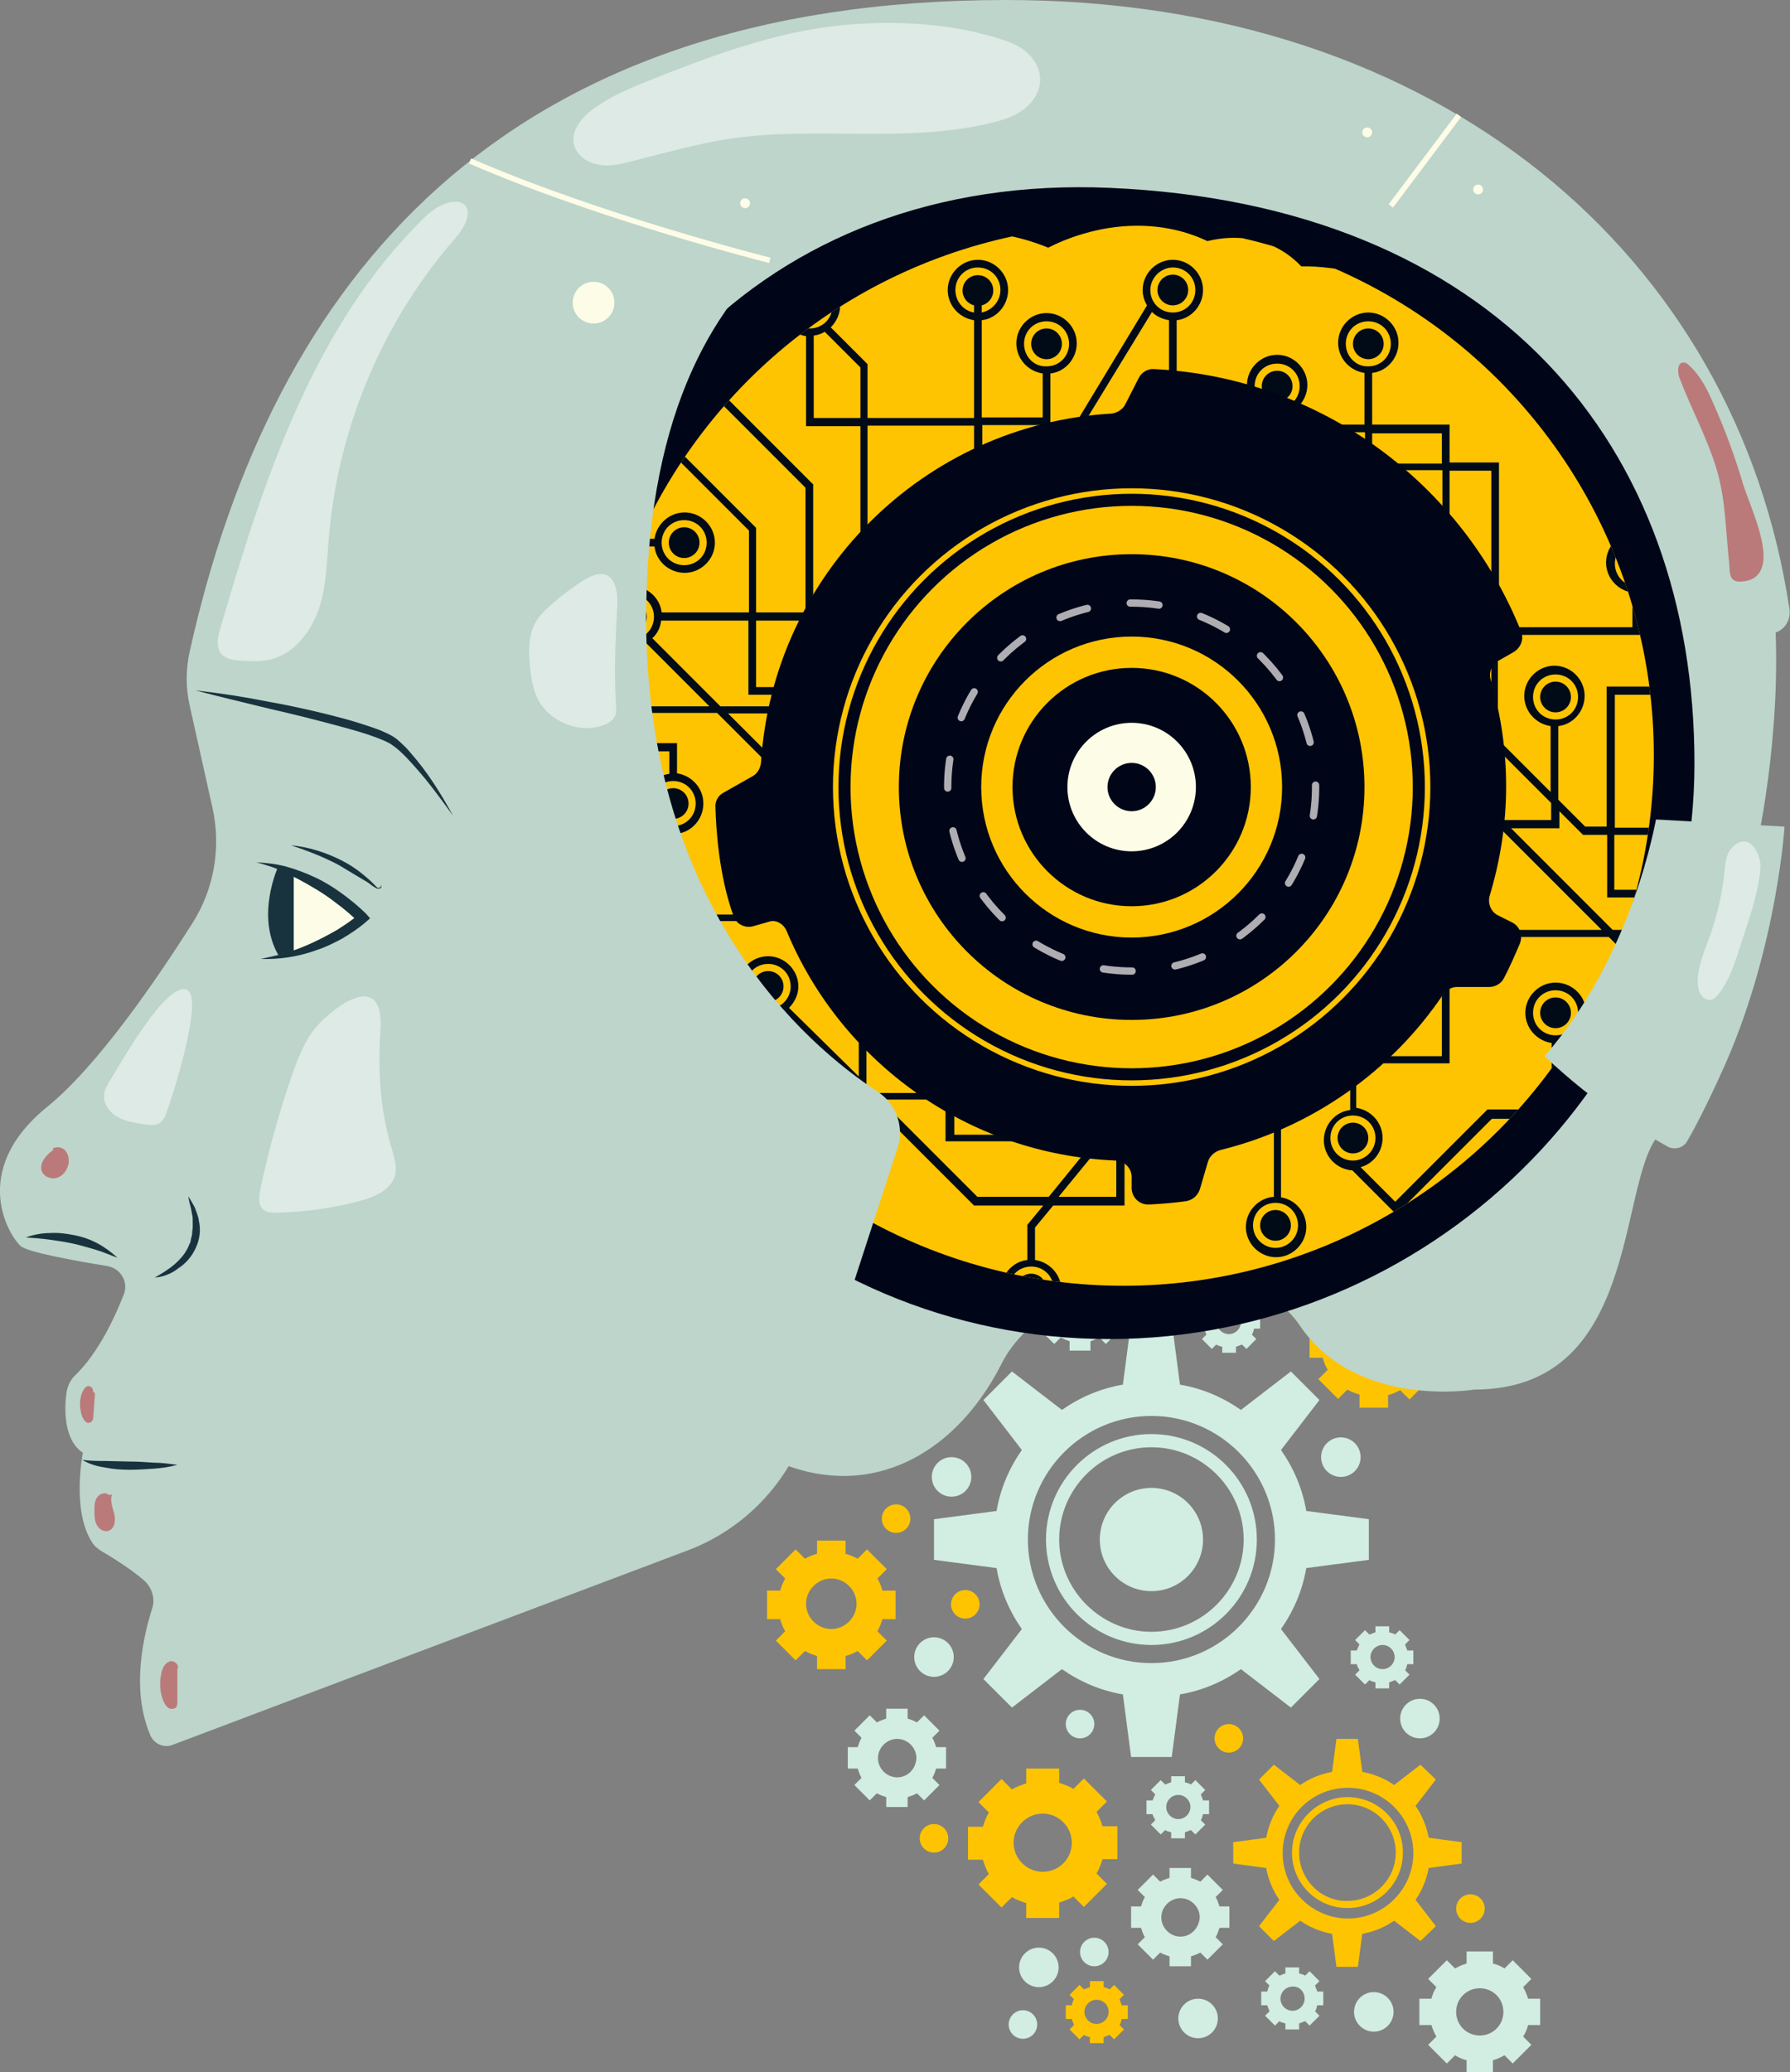 <?xml version="1.0" encoding="utf-8"?>
<?xml-stylesheet type="text/css" href="../../css/animate.css"?>
<?xml-stylesheet type="text/css" href="../../css/ani.html"?>
<!-- Generator: Adobe Illustrator 21.0.0, SVG Export Plug-In . SVG Version: 6.00 Build 0)  -->
<svg version="1.1" id="Layer_1" xmlns="http://www.w3.org/2000/svg" xmlns:xlink="http://www.w3.org/1999/xlink" x="0px" y="0px"
	 viewBox="0 0 326 377.3" style="enable-background:new 0 0 326 377.3;" xml:space="preserve">
<rect x="0" y="0" width="326" height="377.3" fill="#808080" stroke="none"/>
<style type="text/css">
	.st0{fill:#D2EDE1;}
	.st1{fill:#FEC401;}
	.st2{fill:#00C196;}
	.st3{fill:#BDD5CB;}
	.st4{fill:#000618;}
	.st5{clip-path:url(#SVGID_2_);}
	.st6{fill:#000B17;}
	.st7{fill:none;stroke:#FDFCE6;stroke-width:0.999;stroke-miterlimit:10;}
	.st8{fill:#FDFCE6;}
	.st9{fill:#18333E;}
	.st10{opacity:0.5;fill:#FFFFFF;}
	.st11{opacity:0.5;fill:#B8212A;}
	.st12{fill:none;stroke:#FEC401;stroke-miterlimit:10;}
	.st13{fill:none;stroke:#AEADB2;stroke-width:1.332;stroke-linecap:round;stroke-linejoin:round;stroke-dasharray:5.254,7.881;}
</style>
<g id="Head_1_">
	<g id="Dots">
		<circle class="st0" cx="244.2" cy="265.3" r="3.6"/>
		<circle class="st0" cx="173.3" cy="268.9" r="3.6"/>
		<circle class="st0" cx="209.7" cy="280.3" r="9.4"/>
		<circle class="st0" cx="170.1" cy="301.7" r="3.6"/>
		<circle class="st0" cx="258.6" cy="312.9" r="3.6"/>
		<circle class="st0" cx="250.2" cy="366.3" r="3.6"/>
		<circle class="st0" cx="218.2" cy="367.5" r="3.6"/>
		<circle class="st0" cx="189.2" cy="358.2" r="3.6"/>
		<circle class="st0" cx="199.3" cy="355.4" r="2.6"/>
		<circle class="st1" cx="223.8" cy="316.5" r="2.6"/>
		<circle class="st0" cx="196.7" cy="313.9" r="2.6"/>
		<circle class="st1" cx="170.1" cy="334.7" r="2.6"/>
		<circle class="st0" cx="186.3" cy="368.6" r="2.6"/>
		<circle class="st1" cx="175.8" cy="292.1" r="2.6"/>
		<circle class="st1" cx="163.2" cy="276.5" r="2.6"/>
		<circle class="st1" cx="267.8" cy="347.5" r="2.6"/>
		<circle class="st0" cx="207.2" cy="225.2" r="2.6"/>
		<circle class="st0" cx="229.5" cy="207.6" r="2.5"/>
		<circle class="st2" cx="219.1" cy="228.6" r="2.5"/>
		<circle class="st0" cx="212.8" cy="234.5" r="3.9"/>
		<circle class="st2" cx="293.4" cy="202.1" r="2.5"/>
		<circle class="st2" cx="273.8" cy="234.3" r="1.5"/>
		<circle class="st2" cx="239.1" cy="209" r="1.5"/>
		<circle class="st2" cx="223.4" cy="202.1" r="1.5"/>
		<circle class="st0" cx="267.8" cy="240.7" r="1.5"/>
		<circle class="st0" cx="280" cy="166.3" r="2.5"/>
	</g>
	<g id="Gears">
		<g id="gear_14">
			<path class="st0" d="M237.6,232.7c0.6-0.2,1.1-0.4,1.6-0.7l1.2,1.2l2.7-2.7l-1.2-1.2c0.3-0.5,0.5-1.1,0.7-1.6h1.7v-3.8h-1.7
				c-0.2-0.6-0.4-1.1-0.7-1.6l1.2-1.2l-2.7-2.7l-1.2,1.2c-0.5-0.3-1.1-0.5-1.6-0.7v-1.7h-3.8v1.7c-0.6,0.2-1.1,0.4-1.7,0.7l-1.2-1.2
				l-2.7,2.7l1.2,1.2c-0.3,0.5-0.5,1.1-0.7,1.6H227v3.8h1.7c0.2,0.6,0.4,1.1,0.7,1.6l-1.2,1.2l2.7,2.7l1.2-1.2
				c0.5,0.3,1.1,0.5,1.6,0.7v1.7h3.8V232.7z M235.7,229.2c-1.9,0-3.4-1.5-3.4-3.4c0-1.9,1.5-3.4,3.4-3.4c1.9,0,3.4,1.5,3.4,3.4
				C239.1,227.7,237.6,229.2,235.7,229.2z"/>
		</g>
		<g id="gear_13">
			<path class="st0" d="M198.6,244.2c0.6-0.2,1.1-0.4,1.6-0.7l1.2,1.2l2.7-2.7l-1.2-1.2c0.3-0.5,0.5-1.1,0.7-1.6h1.7v-3.8h-1.7
				c-0.2-0.6-0.4-1.1-0.7-1.6l1.2-1.2l-2.7-2.7l-1.2,1.2c-0.5-0.3-1.1-0.5-1.6-0.7v-1.7h-3.8v1.7c-0.6,0.2-1.1,0.4-1.6,0.7l-1.2-1.2
				l-2.7,2.7l1.2,1.2c-0.3,0.5-0.5,1.1-0.7,1.6h-1.7v3.8h1.7c0.2,0.6,0.4,1.1,0.7,1.6l-1.2,1.2l2.7,2.7l1.2-1.2
				c0.5,0.3,1.1,0.5,1.6,0.7v1.7h3.8V244.2z M196.7,240.6c-1.9,0-3.4-1.5-3.4-3.4c0-1.9,1.5-3.4,3.4-3.4s3.4,1.5,3.4,3.4
				C200.1,239.1,198.6,240.6,196.7,240.6z"/>
		</g>
		<g id="gear_6">
			<path class="st1" d="M252.8,254c0.8-0.2,1.5-0.5,2.2-0.9l1.7,1.7l3.6-3.6l-1.7-1.7c0.4-0.7,0.7-1.5,0.9-2.2h2.4V242h-2.4
				c-0.2-0.8-0.5-1.5-0.9-2.2l1.7-1.7l-3.6-3.6l-1.7,1.7c-0.7-0.4-1.5-0.7-2.2-0.9v-2.4h-5.2v2.4c-0.8,0.2-1.5,0.5-2.2,0.9l-1.7-1.7
				l-3.6,3.6l1.7,1.7c-0.4,0.7-0.7,1.4-0.9,2.2h-2.4v5.2h2.4c0.2,0.8,0.5,1.5,0.9,2.2l-1.7,1.7l3.6,3.6l1.7-1.7
				c0.7,0.4,1.4,0.7,2.2,0.9v2.4h5.2V254z M250.2,249.1c-2.5,0-4.6-2.1-4.6-4.6c0-2.5,2.1-4.6,4.6-4.6c2.5,0,4.6,2.1,4.6,4.6
				C254.8,247.1,252.7,249.1,250.2,249.1z"/>
		</g>
		<g id="gear_7">
			<path class="st2" d="M228,215.4h-1.1c-0.1-0.4-0.3-0.7-0.4-1.1l0.8-0.8l-1.8-1.8l-0.8,0.8c-0.3-0.2-0.7-0.3-1.1-0.4V211h-2.5v1.1
				c-0.4,0.1-0.7,0.3-1.1,0.4l-0.8-0.8l-1.8,1.8l0.8,0.8c-0.2,0.3-0.3,0.7-0.5,1.1h-1.1v2.5h1.1c0.1,0.4,0.3,0.7,0.5,1.1l-0.8,0.8
				l1.8,1.8l0.8-0.8c0.3,0.2,0.7,0.3,1.1,0.4v1.1h2.5v-1.1c0.4-0.1,0.7-0.3,1.1-0.4l0.8,0.8l1.8-1.8l-0.8-0.8
				c0.2-0.3,0.3-0.7,0.4-1.1h1.1V215.4z M224.6,216.7c0,1.2-1,2.2-2.2,2.2c-1.2,0-2.2-1-2.2-2.2c0-1.2,1-2.2,2.2-2.2
				C223.6,214.5,224.6,215.5,224.6,216.7z"/>
		</g>
		<g id="gear_8">
			<path class="st0" d="M229.5,239.5h-1.1c-0.1-0.4-0.3-0.7-0.4-1.1l0.8-0.8l-1.8-1.8l-0.8,0.8c-0.3-0.2-0.7-0.3-1.1-0.4V235h-2.5
				v1.1c-0.4,0.1-0.7,0.3-1.1,0.4l-0.8-0.8l-1.8,1.8l0.8,0.8c-0.2,0.3-0.3,0.7-0.4,1.1h-1.1v2.5h1.1c0.1,0.4,0.3,0.7,0.4,1.1
				l-0.8,0.8l1.8,1.8l0.8-0.8c0.3,0.2,0.7,0.3,1.1,0.4v1.1h2.5v-1.1c0.4-0.1,0.7-0.3,1.1-0.4l0.8,0.8l1.8-1.8l-0.8-0.8
				c0.2-0.3,0.3-0.7,0.4-1.1h1.1V239.5z M226,240.7c0,1.2-1,2.2-2.2,2.2c-1.2,0-2.2-1-2.2-2.2c0-1.2,1-2.2,2.2-2.2
				C225.1,238.5,226,239.5,226,240.7z"/>
		</g>
		<g id="gear_9">
			<path class="st0" d="M257.4,300.5h-1.1c-0.1-0.4-0.3-0.7-0.4-1.1l0.8-0.8l-1.8-1.8l-0.8,0.8c-0.3-0.2-0.7-0.3-1.1-0.4v-1.1h-2.5
				v1.1c-0.4,0.1-0.7,0.3-1.1,0.4l-0.8-0.8l-1.8,1.8l0.8,0.8c-0.2,0.3-0.3,0.7-0.5,1.1h-1.1v2.5h1.1c0.1,0.4,0.3,0.7,0.5,1.1
				l-0.8,0.8l1.8,1.8l0.8-0.8c0.3,0.2,0.7,0.3,1.1,0.4v1.1h2.5v-1.1c0.4-0.1,0.7-0.3,1.1-0.4l0.8,0.8l1.8-1.8l-0.8-0.8
				c0.2-0.3,0.3-0.7,0.4-1.1h1.1V300.5z M254,301.7c0,1.2-1,2.2-2.2,2.2c-1.2,0-2.2-1-2.2-2.2c0-1.2,1-2.2,2.2-2.2
				C253,299.5,254,300.5,254,301.7z"/>
		</g>
		<g id="gear_10">
			<path class="st0" d="M220.2,327.8h-1.1c-0.1-0.4-0.3-0.7-0.4-1.1l0.8-0.8l-1.8-1.8l-0.8,0.8c-0.3-0.2-0.7-0.3-1.1-0.4v-1.1h-2.5
				v1.1c-0.4,0.1-0.7,0.3-1.1,0.4l-0.8-0.8l-1.8,1.8l0.8,0.8c-0.2,0.3-0.3,0.7-0.5,1.1h-1.1v2.5h1.1c0.1,0.4,0.3,0.7,0.5,1.1
				l-0.8,0.8l1.8,1.8l0.8-0.8c0.3,0.2,0.7,0.3,1.1,0.4v1.1h2.5v-1.1c0.4-0.1,0.7-0.3,1.1-0.4l0.8,0.8l1.8-1.8l-0.8-0.8
				c0.2-0.3,0.3-0.7,0.4-1.1h1.1V327.8z M216.8,329c0,1.2-1,2.2-2.2,2.2c-1.2,0-2.2-1-2.2-2.2c0-1.2,1-2.2,2.2-2.2
				C215.8,326.8,216.8,327.8,216.8,329z"/>
		</g>
		<g id="gear_11">
			<path class="st0" d="M241,362.6h-1.1c-0.1-0.4-0.3-0.7-0.4-1.1l0.8-0.8l-1.8-1.8l-0.8,0.8c-0.3-0.2-0.7-0.3-1.1-0.4v-1.1h-2.5
				v1.1c-0.4,0.1-0.7,0.3-1.1,0.4l-0.8-0.8l-1.8,1.8l0.8,0.8c-0.2,0.3-0.3,0.7-0.4,1.1h-1.1v2.5h1.1c0.1,0.4,0.3,0.7,0.4,1.1
				l-0.8,0.8l1.8,1.8l0.8-0.8c0.3,0.2,0.7,0.3,1.1,0.4v1.1h2.5v-1.1c0.4-0.1,0.7-0.3,1.1-0.4l0.8,0.8l1.8-1.8l-0.8-0.8
				c0.2-0.3,0.3-0.7,0.4-1.1h1.1V362.6z M237.6,363.9c0,1.2-1,2.2-2.2,2.2c-1.2,0-2.2-1-2.2-2.2c0-1.2,1-2.2,2.2-2.2
				C236.6,361.6,237.6,362.6,237.6,363.9z"/>
		</g>
		<g id="gear_12">
			<path class="st1" d="M205.4,365.1h-1.1c-0.1-0.4-0.3-0.7-0.4-1.1l0.8-0.8l-1.8-1.8l-0.8,0.8c-0.3-0.2-0.7-0.3-1.1-0.4v-1.1h-2.5
				v1.1c-0.4,0.1-0.7,0.3-1.1,0.4l-0.8-0.8l-1.8,1.8l0.8,0.8c-0.2,0.3-0.3,0.7-0.4,1.1h-1.1v2.5h1.1c0.1,0.4,0.3,0.7,0.4,1.1
				l-0.8,0.8l1.8,1.8l0.8-0.8c0.3,0.2,0.7,0.3,1.1,0.4v1.1h2.5v-1.1c0.4-0.1,0.7-0.3,1.1-0.4l0.8,0.8l1.8-1.8l-0.8-0.8
				c0.2-0.3,0.3-0.7,0.4-1.1h1.1V365.1z M201.9,366.3c0,1.2-1,2.2-2.2,2.2c-1.2,0-2.2-1-2.2-2.2c0-1.2,1-2.2,2.2-2.2
				C201,364.1,201.9,365.1,201.9,366.3z"/>
		</g>
		<g id="gear_16">
			<path class="st0" d="M181.5,285.5c0.7,4.1,2.3,7.8,4.6,11.1l-7,9.1l5.2,5.2l9.1-7c3.3,2.3,7,3.9,11.1,4.6l1.5,11.4h7.4l1.5-11.4
				c4.1-0.7,7.8-2.3,11.1-4.6l9.1,7l5.2-5.2l-7-9.1c2.3-3.3,3.9-7,4.6-11.1l11.4-1.5v-7.4l-11.4-1.5c-0.7-4.1-2.3-7.8-4.6-11.1
				l7-9.1l-5.2-5.2l-9.1,7c-3.3-2.3-7-3.9-11.1-4.6l-1.5-11.4H206l-1.5,11.4c-4.1,0.7-7.8,2.3-11.1,4.6l-9.1-7l-5.2,5.2l7,9.1
				c-2.3,3.3-3.9,7-4.6,11.1l-11.4,1.5v7.4L181.5,285.5z M209.7,257.8c12.4,0,22.5,10.1,22.5,22.5c0,12.4-10.1,22.5-22.5,22.5
				c-12.4,0-22.5-10.1-22.5-22.5C187.2,267.9,197.3,257.8,209.7,257.8z"/>
			<path class="st0" d="M190.5,280.3c0,10.6,8.6,19.2,19.2,19.2c10.6,0,19.2-8.6,19.2-19.2c0-10.6-8.6-19.2-19.2-19.2
				C199.1,261.1,190.5,269.7,190.5,280.3z M192.9,280.3c0-9.2,7.5-16.8,16.8-16.8c9.2,0,16.8,7.5,16.8,16.8
				c0,9.2-7.5,16.8-16.8,16.8C200.5,297.1,192.9,289.5,192.9,280.3z"/>
		</g>
		<g id="gear_15">
			<path class="st1" d="M230.6,340.1c0.4,2.1,1.2,4.1,2.4,5.8l-3.7,4.8l2.7,2.7l4.8-3.7c1.7,1.2,3.7,2,5.8,2.4l0.8,6h3.9l0.8-6
				c2.1-0.4,4.1-1.2,5.8-2.4l4.8,3.7l2.8-2.7l-3.7-4.8c1.2-1.7,2-3.7,2.4-5.8l6-0.8v-3.9l-6-0.8c-0.4-2.1-1.2-4.1-2.4-5.8l3.7-4.8
				l-2.8-2.7l-4.8,3.7c-1.7-1.2-3.7-2-5.8-2.4l-0.8-6h-3.9l-0.8,6c-2.1,0.4-4.1,1.2-5.8,2.4l-4.8-3.7l-2.7,2.7l3.7,4.8
				c-1.2,1.7-2,3.7-2.4,5.8l-6,0.8v3.9L230.6,340.1z M245.5,325.5c6.5,0,11.9,5.3,11.9,11.9c0,6.5-5.3,11.9-11.9,11.9
				c-6.5,0-11.9-5.3-11.9-11.9C233.6,330.8,238.9,325.5,245.5,325.5z"/>
			<path class="st1" d="M235.3,337.3c0,5.6,4.5,10.1,10.1,10.1c5.6,0,10.1-4.5,10.1-10.1c0-5.6-4.5-10.1-10.1-10.1
				C239.9,327.2,235.3,331.8,235.3,337.3z M236.6,337.3c0-4.9,4-8.8,8.8-8.8c4.9,0,8.8,4,8.8,8.8c0,4.9-4,8.8-8.8,8.8
				C240.6,346.2,236.6,342.2,236.6,337.3z"/>
		</g>
		<g id="gear_17">
			<path class="st1" d="M154,301.5c0.8-0.2,1.5-0.5,2.2-0.9l1.7,1.7l3.6-3.6l-1.7-1.7c0.4-0.7,0.7-1.5,0.9-2.2h2.4v-5.2h-2.4
				c-0.2-0.8-0.5-1.5-0.9-2.2l1.7-1.7l-3.6-3.6l-1.7,1.7c-0.7-0.4-1.5-0.7-2.2-0.9v-2.4h-5.2v2.4c-0.8,0.2-1.5,0.5-2.2,0.9l-1.7-1.7
				l-3.6,3.6l1.7,1.7c-0.4,0.7-0.7,1.4-0.9,2.2h-2.4v5.2h2.4c0.2,0.8,0.5,1.5,0.9,2.2l-1.7,1.7l3.6,3.6l1.7-1.7
				c0.7,0.4,1.5,0.7,2.2,0.9v2.4h5.2V301.5z M151.4,296.6c-2.5,0-4.6-2.1-4.6-4.6s2.1-4.6,4.6-4.6c2.5,0,4.6,2.1,4.6,4.6
				S153.9,296.6,151.4,296.6z"/>
		</g>
		<g id="gear_18">
			<path class="st1" d="M192.9,346.4c0.9-0.3,1.8-0.6,2.6-1.1l1.9,1.9l4.2-4.2l-1.9-1.9c0.5-0.8,0.8-1.7,1.1-2.6h2.7v-6h-2.7
				c-0.3-0.9-0.6-1.8-1.1-2.6l1.9-1.9l-4.2-4.2l-1.9,1.9c-0.8-0.5-1.7-0.8-2.6-1.1V322h-6v2.7c-0.9,0.3-1.8,0.6-2.6,1.1l-1.9-1.9
				l-4.2,4.2l1.9,1.9c-0.5,0.8-0.8,1.7-1.1,2.6h-2.7v6h2.7c0.3,0.9,0.6,1.8,1.1,2.6l-1.9,1.9l4.2,4.2l1.9-1.9
				c0.8,0.5,1.7,0.8,2.6,1.1v2.7h6V346.4z M189.9,340.8c-2.9,0-5.3-2.4-5.3-5.3c0-2.9,2.4-5.3,5.3-5.3c2.9,0,5.3,2.4,5.3,5.3
				C195.2,338.5,192.8,340.8,189.9,340.8z"/>
		</g>
		<g id="gear_19">
			<path class="st0" d="M271.9,375.1c0.7-0.2,1.4-0.5,2.1-0.9l1.5,1.5l3.4-3.4l-1.5-1.5c0.4-0.6,0.7-1.3,0.9-2.1h2.2v-4.8h-2.2
				c-0.2-0.7-0.5-1.4-0.9-2.1l1.5-1.5l-3.4-3.4l-1.5,1.5c-0.6-0.4-1.3-0.7-2.1-0.9v-2.2h-4.8v2.2c-0.7,0.2-1.4,0.5-2.1,0.9l-1.5-1.5
				l-3.4,3.4l1.5,1.5c-0.4,0.6-0.7,1.3-0.9,2.1h-2.2v4.8h2.2c0.2,0.7,0.5,1.4,0.9,2.1l-1.5,1.5l3.4,3.4l1.5-1.5
				c0.6,0.4,1.3,0.7,2.1,0.9v2.2h4.8V375.1z M269.5,370.6c-2.4,0-4.3-1.9-4.3-4.3c0-2.4,1.9-4.3,4.3-4.3c2.4,0,4.3,1.9,4.3,4.3
				C273.8,368.7,271.9,370.6,269.5,370.6z"/>
		</g>
		<g id="gear_20">
			<path class="st0" d="M165.3,327.2c0.6-0.2,1.2-0.4,1.7-0.7l1.3,1.3l2.8-2.8l-1.3-1.3c0.3-0.5,0.5-1.1,0.7-1.7h1.8v-3.9h-1.8
				c-0.2-0.6-0.4-1.2-0.7-1.7l1.3-1.3l-2.8-2.8l-1.3,1.3c-0.5-0.3-1.1-0.5-1.7-0.7v-1.8h-3.9v1.8c-0.6,0.2-1.2,0.4-1.7,0.7l-1.3-1.3
				l-2.8,2.8l1.3,1.3c-0.3,0.5-0.5,1.1-0.7,1.7h-1.8v3.9h1.8c0.2,0.6,0.4,1.2,0.7,1.7l-1.3,1.3l2.8,2.8l1.3-1.3
				c0.5,0.3,1.1,0.5,1.7,0.7v1.8h3.9V327.2z M163.4,323.6c-1.9,0-3.5-1.6-3.5-3.5c0-1.9,1.6-3.5,3.5-3.5c1.9,0,3.5,1.6,3.5,3.5
				C166.8,322.1,165.3,323.6,163.4,323.6z"/>
		</g>
		<g id="gear_21">
			<path class="st0" d="M216.9,356.2c0.6-0.2,1.2-0.4,1.7-0.7l1.3,1.3l2.8-2.8l-1.3-1.3c0.3-0.5,0.5-1.1,0.7-1.7h1.8v-3.9h-1.8
				c-0.2-0.6-0.4-1.2-0.7-1.7l1.3-1.3l-2.8-2.8l-1.3,1.3c-0.5-0.3-1.1-0.5-1.7-0.7v-1.8H213v1.8c-0.6,0.2-1.2,0.4-1.7,0.7l-1.3-1.3
				l-2.8,2.8l1.3,1.3c-0.3,0.5-0.5,1.1-0.7,1.7h-1.8v3.9h1.8c0.2,0.6,0.4,1.2,0.7,1.7l-1.3,1.3l2.8,2.8l1.3-1.3
				c0.5,0.3,1.1,0.5,1.7,0.7v1.8h3.9V356.2z M215,352.6c-1.9,0-3.5-1.6-3.5-3.5c0-1.9,1.6-3.5,3.5-3.5c1.9,0,3.5,1.6,3.5,3.5
				C218.4,351,216.9,352.6,215,352.6z"/>
		</g>
		<g id="gear_24">
			<g>
				<g>
					<g>
						<polygon class="st0" points="264.1,191.8 268.2,191.8 269.3,199.8 263.1,199.8 						"/>
					</g>
					<g>
						<polygon class="st0" points="268.2,235.4 264.1,235.4 263.1,227.4 269.3,227.4 						"/>
					</g>
				</g>
				<g>
					<g>
						<polygon class="st0" points="244.3,215.6 244.3,211.6 252.4,210.5 252.4,216.7 						"/>
					</g>
					<g>
						<polygon class="st0" points="288,211.6 288,215.6 280,216.7 280,210.5 						"/>
					</g>
				</g>
			</g>
			<g id="gear_22">
				<circle class="st0" cx="266.3" cy="213.6" r="4.8"/>
				<g>
					<path class="st0" d="M249.7,213.6c0-9.1,7.4-16.4,16.4-16.4c9.1,0,16.4,7.4,16.4,16.4c0,9.1-7.4,16.4-16.4,16.4
						C257.1,230,249.7,222.7,249.7,213.6z M254.4,213.6c0,6.5,5.3,11.8,11.8,11.8c6.5,0,11.8-5.3,11.8-11.8
						c0-6.5-5.3-11.8-11.8-11.8C259.7,201.8,254.4,207.1,254.4,213.6z"/>
				</g>
				<g id="gear_3">
					<g>
						<g>
							<polygon class="st0" points="249.3,199.6 252.2,196.7 258.6,201.6 254.2,206 							"/>
						</g>
						<g>
							<polygon class="st0" points="283.1,227.6 280.2,230.5 273.8,225.6 278.1,221.2 							"/>
						</g>
					</g>
					<g>
						<g>
							<polygon class="st0" points="252.2,230.5 249.3,227.6 254.2,221.2 258.6,225.6 							"/>
						</g>
						<g>
							<polygon class="st0" points="280.2,196.7 283.1,199.6 278.1,206 273.8,201.6 							"/>
						</g>
					</g>
				</g>
				<g>
					<path class="st0" d="M256.9,213.6c0-5.1,4.2-9.3,9.3-9.3c5.1,0,9.3,4.2,9.3,9.3c0,5.1-4.2,9.3-9.3,9.3
						C261.1,222.9,256.9,218.7,256.9,213.6z M258.7,213.6c0,4.1,3.3,7.4,7.4,7.4c4.1,0,7.4-3.3,7.4-7.4c0-4.1-3.3-7.4-7.4-7.4
						C262.1,206.2,258.7,209.5,258.7,213.6z"/>
				</g>
			</g>
		</g>
		<g id="gear_23">
			<g>
				<g>
					<polygon class="st0" points="207.8,176.3 207.8,170.8 218.7,169.3 218.7,177.8 					"/>
				</g>
				<g>
					<polygon class="st0" points="267.4,170.8 267.4,176.3 256.5,177.8 256.5,169.3 					"/>
				</g>
			</g>
			<g id="gear_2">
				<g>
					<path class="st0" d="M216,173.5c0-11.9,9.7-21.6,21.6-21.6c11.9,0,21.6,9.7,21.6,21.6c0,11.9-9.7,21.6-21.6,21.6
						C225.7,195.1,216,185.4,216,173.5z M220.6,173.5c0,9.4,7.6,17,17,17c9.4,0,17-7.6,17-17c0-9.4-7.6-17-17-17
						C228.2,156.6,220.6,164.2,220.6,173.5z"/>
				</g>
				<g>
					<g>
						<polygon class="st0" points="234.8,143.7 240.4,143.7 241.8,154.7 233.4,154.7 						"/>
					</g>
					<g>
						<polygon class="st0" points="240.4,203.3 234.8,203.3 233.4,192.4 241.8,192.4 						"/>
					</g>
				</g>
				<g>
					<g>
						<polygon class="st0" points="214.6,154.4 218.5,150.5 227.2,157.2 221.3,163.2 						"/>
					</g>
					<g>
						<polygon class="st0" points="260.6,192.7 256.7,196.6 248,189.9 253.9,183.9 						"/>
					</g>
				</g>
				<g>
					<g>
						<polygon class="st0" points="218.5,196.6 214.6,192.6 221.3,183.9 227.2,189.9 						"/>
					</g>
					<g>
						<polygon class="st0" points="256.7,150.5 260.6,154.4 253.9,163.2 248,157.2 						"/>
					</g>
				</g>
				<g>
					<path class="st0" d="M223.1,173.5c0-8,6.5-14.5,14.5-14.5c8,0,14.5,6.5,14.5,14.5c0,8-6.5,14.5-14.5,14.5
						C229.6,188,223.1,181.5,223.1,173.5z M225,173.5c0,7,5.7,12.6,12.6,12.6s12.6-5.7,12.6-12.6c0-7-5.7-12.6-12.6-12.6
						S225,166.6,225,173.5z"/>
				</g>
				<circle class="st0" cx="237.6" cy="173.5" r="8.4"/>
			</g>
		</g>
		<g id="gear_5">
			<path class="st2" d="M180.4,205.2c0.4,2.1,1.2,4.1,2.4,5.8l-4.4,5.7l3,3l5.7-4.4c1.7,1.2,3.7,2,5.8,2.4l0.9,7.1h4.2l0.9-7.1
				c2.1-0.4,4.1-1.2,5.8-2.4l5.7,4.4l3-3l-4.4-5.7c1.2-1.7,2-3.7,2.4-5.8l7.1-0.9V200l-7.1-0.9c-0.4-2.1-1.2-4.1-2.4-5.8l4.4-5.7
				l-3-3l-5.7,4.4c-1.7-1.2-3.7-2-5.8-2.4l-0.9-7.1h-4.2l-0.9,7.1c-2.1,0.4-4.1,1.2-5.8,2.4l-5.7-4.4l-3,3l4.4,5.7
				c-1.2,1.7-2,3.7-2.4,5.8l-7.1,0.9v4.2L180.4,205.2z M182.5,202.1c0-7.4,6-13.5,13.5-13.5c7.4,0,13.5,6,13.5,13.5
				c0,7.4-6,13.5-13.5,13.5C188.6,215.6,182.5,209.5,182.5,202.1z"/>
			<path class="st2" d="M184.7,202.1c0,6.2,5,11.3,11.2,11.3c6.2,0,11.3-5,11.3-11.3c0-6.2-5-11.3-11.3-11.3
				C189.8,190.9,184.7,195.9,184.7,202.1z M186.6,202.1c0-5.2,4.2-9.4,9.4-9.4c5.2,0,9.4,4.2,9.4,9.4c0,5.2-4.2,9.4-9.4,9.4
				C190.8,211.5,186.6,207.3,186.6,202.1z"/>
			<circle class="st2" cx="196" cy="202.1" r="6.9"/>
		</g>
		<g id="gear_4">
			<path class="st2" d="M275.5,186.5c0.3,1.6,0.9,3.1,1.8,4.3l-2.7,3.5l2,2l3.5-2.7c1.3,0.9,2.7,1.5,4.3,1.8l0.6,4.4h2.9l0.6-4.4
				c1.6-0.3,3.1-0.9,4.3-1.8l3.5,2.7l2-2l-2.7-3.5c0.9-1.3,1.5-2.7,1.8-4.3l4.4-0.6v-2.9l-4.4-0.6c-0.3-1.6-0.9-3.1-1.8-4.3l2.7-3.5
				l-2-2l-3.5,2.7c-1.3-0.9-2.7-1.5-4.3-1.8l-0.6-4.4H285l-0.6,4.4c-1.6,0.3-3.1,0.9-4.3,1.8l-3.5-2.7l-2,2l2.7,3.5
				c-0.9,1.3-1.5,2.7-1.8,4.3l-4.4,0.6v2.9L275.5,186.5z M286.5,175.9c4.8,0,8.7,3.9,8.7,8.7c0,4.8-3.9,8.7-8.7,8.7
				c-4.8,0-8.7-3.9-8.7-8.7C277.8,179.8,281.7,175.9,286.5,175.9z"/>
			<path class="st2" d="M279.2,184.5c0,4,3.3,7.3,7.3,7.3c4,0,7.3-3.3,7.3-7.3c0-4-3.3-7.3-7.3-7.3
				C282.5,177.3,279.2,180.5,279.2,184.5z M281.1,184.5c0-3,2.4-5.4,5.4-5.4c3,0,5.4,2.4,5.4,5.4c0,3-2.4,5.4-5.4,5.4
				C283.5,189.9,281.1,187.5,281.1,184.5z"/>
			<circle class="st2" cx="286.5" cy="184.5" r="3.2"/>
		</g>
	</g>
	<g id="Head">
		<path class="st3" d="M322.4,102.9c1.2,9.4,1.4,19.2,0.6,29.3c-1.3,17.2-5.1,33.8-11.1,49.2c0,0,2.2,16.3-8.8,24.3
			c-9,6.5-3,47.3-34.6,47.3c0,0-21.5,3.6-31.8-11.7c-10.3-15.3-45.6-10.3-54.3,7c-8.7,17.3-26.7,27.6-47.1,14.5l-30.5-180l30.6-56.1
			l61.9-18.8L270,26.6l36.6,44.8L322.4,102.9z"/>
		<path class="st4" d="M97.2,139c0-62.6,41.9-107.5,104.8-104.8c70.3,3,106.6,46.9,106.6,104.8S259.9,243.8,202,243.8
			C144.1,243.8,97.2,196.9,97.2,139z"/>
		<g>
			<defs>
				<circle id="SVGID_1_" cx="204.6" cy="137.5" r="96.6"/>
			</defs>
			<clipPath id="SVGID_2_">
				<use xlink:href="#SVGID_1_"  style="overflow:visible;"/>
			</clipPath>
			<g class="st5">
				<path class="st1" d="M337.4,167.2c1.8-15.5-6.9-27.6-10.2-31.5c-0.1-15.2-10.5-23.5-15.1-26.5c-1-12.7-8.3-18.7-13.7-20.8
					C290.9,66,272.5,63.3,266.6,63C257,49.7,242.6,48.4,237,48.5c-4.1-4.3-8.9-5.2-12.3-5.2c-1.9,0-3.6,0.3-4.8,0.6
					c-4-1.9-8.3-2.8-12.8-2.8c-7.2,0-13.3,2.5-16.2,4c-4.6-1.9-9.5-2.9-14.4-2.9c-5.3,0-9.4,1.1-11.5,1.9c-3.1-0.8-6.3-1.3-9.6-1.3
					c-9.9,0-17.6,3.9-20.3,5.6c-19.4,0-29.5,11.5-32.7,16C89,66.3,80.3,78.8,77.2,84c-6.2,0.4-9.3,4.5-10.4,7.7
					c-13.2,9.5-15.2,26.7-15.5,32.4c-3.2,3.3-3.1,7.7-2.2,10.7c-8.2,17.6-2.5,31.1,2.9,37.2c-1.1,6.9,0,12.5,3.2,16.8
					c3.7,5,9.3,6.5,11.9,6.9c7.8,6.1,16.5,9.2,26,9.2c7.4,0,13.4-2,16.6-3.2c0.5,0.2,1,0.4,1.5,0.6c-2.5,4.9-3.1,9.6-2,13.8
					c1.2,4.7,4.3,7.7,6.5,9.3c0,5.5,1.7,10.2,5.1,14c7.3,8.1,20,8.8,23.3,8.8c8.2,2.1,15.8,3.2,22.7,3.2c18.6,0,27.6-7.7,30.9-11.6
					c0.8,0,1.7,0.1,2.5,0.1c10.3,0,17.1-3.5,20.2-5.5c2.4,0.6,4.8,0.9,7.3,0.9c10.4,0,17.9-5.8,20.9-8.7c3.3,0.1,7.3-0.8,9.5-1.4
					c2.4,1.3,5.2,2,8.2,2c3.1,0,5.7-0.7,7.4-1.2c4.8,1.8,9.5,2.8,14.2,2.8c9.7,0,16.4-4,19.1-5.9c8.3-0.2,14.6-2.8,18.8-7.5
					c4.5-5,5.2-11.1,5.3-14.3c6.3-6.4,5.5-16.3,4.7-20.7C339,175.9,338.6,170.5,337.4,167.2z"/>
				<g>
					<circle class="st6" cx="66.4" cy="179.6" r="2.8"/>
					<circle class="st6" cx="70" cy="112.3" r="2.8"/>
					<circle class="st6" cx="122.6" cy="146.3" r="2.8"/>
					<circle class="st6" cx="307.6" cy="212" r="2.8"/>
					<circle class="st6" cx="283.3" cy="184.4" r="2.8"/>
					<circle class="st6" cx="324.5" cy="157.8" r="2.8"/>
					<circle class="st6" cx="246.4" cy="207.2" r="2.8"/>
					<circle class="st6" cx="227.5" cy="172" r="2.8"/>
					<circle class="st6" cx="263.3" cy="102.6" r="2.8"/>
					<circle class="st6" cx="187.8" cy="194.8" r="2.8"/>
					<circle class="st6" cx="187.8" cy="107.4" r="2.8"/>
					<circle class="st6" cx="147.5" cy="55.7" r="2.8"/>
					<circle class="st6" cx="190.6" cy="62.6" r="2.8"/>
					<circle class="st6" cx="263.3" cy="170" r="2.8"/>
					<circle class="st6" cx="283.3" cy="126.9" r="2.8"/>
					<path class="st6" d="M324.5,195.7c-1.3,0-2.4,0.4-3.4,1.2l-12.9-12.9v-13.2h17v-7.3c2.7-0.3,4.8-2.7,4.8-5.5
						c0-3-2.5-5.5-5.5-5.5c-3,0-5.5,2.5-5.5,5.5c0,2.8,2.1,5.1,4.8,5.5v6h-15.6V162h-14.2v-10h19v-20.8c2.7-0.3,4.8-2.7,4.8-5.5
						c0-3-2.5-5.5-5.5-5.5c-2.8,0-5.1,2.1-5.5,4.8h-14.2v25.5h-3.9l-4.9-4.9v-13.4c2.7-0.3,4.8-2.7,4.8-5.5c0-3-2.5-5.5-5.5-5.5
						c-3,0-5.5,2.5-5.5,5.5c0,2.8,2.1,5.1,4.8,5.5v12l-9.6-9.6v-19h25.9v-7.7c2.7-0.3,4.8-2.7,4.8-5.5c0-3-2.5-5.5-5.5-5.5
						c-3,0-5.5,2.5-5.5,5.5c0,2.8,2.1,5.1,4.8,5.5v6.3H273v-30h-9v-6.9h-14.1v-9.4c2.7-0.3,4.8-2.7,4.8-5.5c0-3-2.5-5.5-5.5-5.5
						c-3,0-5.5,2.5-5.5,5.5c0,2.8,2.1,5.1,4.8,5.5v9.4H233v-1.7c2.8-0.2,5.1-2.6,5.1-5.5c0-3-2.5-5.5-5.5-5.5c-3,0-5.5,2.5-5.5,5.5
						c0,2.7,2,5,4.6,5.4v3.2h16.9v6.9h14.1v11.4c-2.5,0.3-4.4,2.3-4.8,4.8h-12.1v12.4h-9.6V98.5c2.7-0.3,4.8-2.7,4.8-5.5
						c0-3-2.5-5.5-5.5-5.5c-3,0-5.5,2.5-5.5,5.5c0,2.8,2.1,5.1,4.8,5.5v17.3h11v8.1h-9.1L224.7,112V82.6h-10.4V58.3
						c2.7-0.3,4.8-2.7,4.8-5.5c0-3-2.5-5.5-5.5-5.5c-3,0-5.5,2.5-5.5,5.5c0,1,0.3,2,0.8,2.8l-21,34.7l-9-9v-3.9h12.4v-9.4
						c2.7-0.3,4.8-2.7,4.8-5.5c0-3-2.5-5.5-5.5-5.5c-3,0-5.5,2.5-5.5,5.5c0,2.8,2.1,5.1,4.8,5.5v8h-11.1V58.3
						c2.7-0.3,4.8-2.7,4.8-5.5c0-3-2.5-5.5-5.5-5.5c-3,0-5.5,2.5-5.5,5.5c0,2.8,2.1,5.1,4.8,5.5v17.8H158v-9.8l-6.7-6.7
						c1-1,1.7-2.4,1.7-3.9c0-3-2.5-5.5-5.5-5.5c-3,0-5.5,2.5-5.5,5.5c0,2.8,2.1,5.1,4.8,5.5v16.4h9.9v34.1h-8.6V88.2l-16.9-16.9
						c1-1,1.7-2.4,1.7-3.9c0-3-2.5-5.5-5.5-5.5c-3,0-5.5,2.5-5.5,5.5c0,0.5,0.1,0.9,0.2,1.4l-0.2-0.2l-13.5,13.5h-7.6
						c-0.3-2.7-2.7-4.8-5.5-4.8c-3,0-5.5,2.5-5.5,5.5c0,3,2.5,5.5,5.5,5.5c2.8,0,5.1-2.1,5.5-4.8h6.2L92.9,97.5v7.4h-2.6l-6-6
						c1-1,1.7-2.4,1.7-3.9c0-3-2.5-5.5-5.5-5.5c-3,0-5.5,2.5-5.5,5.5c0,3,2.5,5.5,5.5,5.5c1,0,1.9-0.3,2.7-0.7l6.6,6.6h3.2v22.2
						h-5.6l-12.9-12.9c0.7-0.9,1.2-2.1,1.2-3.4c0-3-2.5-5.5-5.5-5.5c-3,0-5.5,2.5-5.5,5.5c0,3,2.5,5.5,5.5,5.5
						c1.3,0,2.4-0.4,3.4-1.2l13.3,13.3h6.2v9.3h6.6v21.7h-9.5V138h-9.8c-0.3-2.7-2.7-4.8-5.5-4.8c-3,0-5.5,2.5-5.5,5.5
						c0,3,2.5,5.5,5.5,5.5c2.8,0,5.1-2.1,5.5-4.8h8.4v21.5H73.2l-10.7-10.7c1-1,1.7-2.4,1.7-3.9c0-3-2.5-5.5-5.5-5.5
						c-3,0-5.5,2.5-5.5,5.5c0,3,2.5,5.5,5.5,5.5c1,0,1.9-0.3,2.7-0.7l11.2,11.2h16v9h10.8v2.9c-2.5,0.3-4.5,2.3-4.8,4.8h-23
						c-0.3-2.7-2.7-4.8-5.5-4.8c-3,0-5.5,2.5-5.5,5.5c0,3,2.5,5.5,5.5,5.5c2.8,0,5.1-2.1,5.5-4.8h23c0.3,2.5,2.3,4.4,4.8,4.8v4.9
						H116v-9.6h18.4c0.3,2.7,2.7,4.8,5.5,4.8c1,0,1.9-0.3,2.7-0.7l13.8,13.8v0.7h-13.9c-0.3-2.7-2.7-4.8-5.5-4.8
						c-3,0-5.5,2.5-5.5,5.5c0,2.7,2,5,4.7,5.4l-4.6,22.2c-2.8,0.3-4.9,2.6-4.9,5.5c0,3,2.5,5.5,5.5,5.5c3,0,5.5-2.5,5.5-5.5
						c0-2.8-2-5-4.7-5.4l4.5-22.2c2.5-0.3,4.6-2.3,4.9-4.8h13.9v33.8c-2.7,0.3-4.8,2.7-4.8,5.5c0,3,2.5,5.5,5.5,5.5
						c3,0,5.5-2.5,5.5-5.5c0-2.8-2.1-5.1-4.8-5.5v-33.8h0.7l19,19H190l-2.9,3.5v6.4c-2.7,0.3-4.8,2.7-4.8,5.5c0,3,2.5,5.5,5.5,5.5
						c3,0,5.5-2.5,5.5-5.5c0-2.8-2.1-5.1-4.8-5.5v-5.9l3.3-4h13v-8.6h6.6v-23.2h-6.6v-18.8l27.2,27.2v21.8c-2.8,0.2-5.1,2.6-5.1,5.5
						c0,3,2.5,5.5,5.5,5.5c3,0,5.5-2.5,5.5-5.5c0-2.7-2-5-4.6-5.4v-22.4l-28.5-28.5v-23.3h19v13.8l22,6.6v27.4l-14.9-14.9
						c1.3-1,2.2-2.6,2.2-4.4c0-3-2.5-5.5-5.5-5.5c-3,0-5.5,2.5-5.5,5.5c0,3,2.5,5.5,5.5,5.5c1.1,0,2.2-0.3,3.1-0.9l-0.7,0.7
						l15.9,15.9v8.6c-2.7,0.3-4.8,2.7-4.8,5.5c0,2.9,2.3,5.3,5.2,5.5l8,8l17.4-17.4H284v-13.5c2.5-0.3,4.5-2.3,4.8-4.8h6.9v12.6
						h-8.2v15.2c-2.7,0.3-4.8,2.7-4.8,5.5c0,3,2.5,5.5,5.5,5.5c3,0,5.5-2.5,5.5-5.5c0-2.8-2.1-5.1-4.8-5.5V199h8.2v-15.3h-8.3
						c-0.3-2.7-2.7-4.8-5.5-4.8c-3,0-5.5,2.5-5.5,5.5c0,2.8,2.1,5.1,4.8,5.5V202h-11.7l-16.8,16.8l-6.3-6.3c2.3-0.6,4-2.8,4-5.3
						c0-2.8-2.1-5.1-4.8-5.5v-8.1H264v-18.2c2.5-0.3,4.5-2.3,4.8-4.8H293l13.8,13.8v22.1c-2.7,0.3-4.8,2.7-4.8,5.5
						c0,3,2.5,5.5,5.5,5.5c3,0,5.5-2.5,5.5-5.5c0-2.8-2.1-5.1-4.8-5.5v-20.7l11.9,11.9c-0.7,0.9-1.2,2.1-1.2,3.4
						c0,3,2.5,5.5,5.5,5.5c3,0,5.5-2.5,5.5-5.5C330,198.1,327.6,195.7,324.5,195.7z M320.4,157.8c0-2.3,1.8-4.1,4.1-4.1
						c2.3,0,4.1,1.8,4.1,4.1c0,2.3-1.8,4.1-4.1,4.1C322.3,162,320.4,160.1,320.4,157.8z M312.4,121.6c2.3,0,4.1,1.8,4.1,4.1
						c0,2.3-1.8,4.1-4.1,4.1c-2.3,0-4.1-1.8-4.1-4.1C308.2,123.5,310.1,121.6,312.4,121.6z M294.1,126.5h12.8
						c0.3,2.5,2.3,4.5,4.8,4.8v19.4h-17.6V126.5z M294.1,102.6c0-2.3,1.8-4.1,4.1-4.1c2.3,0,4.1,1.8,4.1,4.1c0,2.3-1.8,4.1-4.1,4.1
						C295.9,106.8,294.1,104.9,294.1,102.6z M228.5,70.3c0-2.3,1.8-4.1,4.1-4.1c2.3,0,4.1,1.8,4.1,4.1c0,2.3-1.8,4.1-4.1,4.1
						C230.3,74.4,228.5,72.5,228.5,70.3z M231.3,93c0-2.3,1.8-4.1,4.1-4.1c2.3,0,4.1,1.8,4.1,4.1c0,2.3-1.8,4.1-4.1,4.1
						C233.1,97.1,231.3,95.3,231.3,93z M186.5,62.6c0-2.3,1.8-4.1,4.1-4.1c2.3,0,4.1,1.8,4.1,4.1c0,2.3-1.8,4.1-4.1,4.1
						C188.3,66.8,186.5,64.9,186.5,62.6z M95.4,86.9c-2.3,0-4.1-1.9-4.1-4.1c0-2.3,1.8-4.1,4.1-4.1c2.3,0,4.1,1.8,4.1,4.1
						C99.5,85,97.7,86.9,95.4,86.9z M80.4,99.1c-2.3,0-4.1-1.8-4.1-4.1c0-2.3,1.8-4.1,4.1-4.1c2.3,0,4.1,1.8,4.1,4.1
						C84.5,97.3,82.7,99.1,80.4,99.1z M70,116.4c-2.3,0-4.1-1.8-4.1-4.1c0-2.3,1.8-4.1,4.1-4.1c2.3,0,4.1,1.8,4.1,4.1
						C74.2,114.5,72.3,116.4,70,116.4z M74.9,142.8c-2.3,0-4.1-1.8-4.1-4.1c0-2.3,1.8-4.1,4.1-4.1c2.3,0,4.1,1.8,4.1,4.1
						C79,141,77.1,142.8,74.9,142.8z M58.7,150.5c-2.3,0-4.1-1.9-4.1-4.1c0-2.3,1.8-4.1,4.1-4.1c2.3,0,4.1,1.8,4.1,4.1
						C62.8,148.6,61,150.5,58.7,150.5z M66.4,183.7c-2.3,0-4.1-1.8-4.1-4.1c0-2.3,1.8-4.1,4.1-4.1c2.3,0,4.1,1.8,4.1,4.1
						C70.5,181.9,68.6,183.7,66.4,183.7z M136.4,232.7c0,2.3-1.8,4.1-4.1,4.1c-2.3,0-4.1-1.8-4.1-4.1c0-2.3,1.8-4.1,4.1-4.1
						C134.5,228.6,136.4,230.4,136.4,232.7z M137,203.7c-2.3,0-4.1-1.8-4.1-4.1c0-2.3,1.8-4.1,4.1-4.1c2.3,0,4.1,1.8,4.1,4.1
						C141.2,201.8,139.3,203.7,137,203.7z M191.9,234.7c0,2.3-1.9,4.1-4.1,4.1c-2.3,0-4.1-1.8-4.1-4.1c0-2.3,1.8-4.1,4.1-4.1
						C190.1,230.6,191.9,232.4,191.9,234.7z M236.4,223.1c0,2.3-1.9,4.1-4.1,4.1s-4.1-1.8-4.1-4.1c0-2.3,1.8-4.1,4.1-4.1
						S236.4,220.8,236.4,223.1z M227.5,176.1c-2.3,0-4.1-1.8-4.1-4.1c0-2.3,1.8-4.1,4.1-4.1s4.1,1.8,4.1,4.1
						C231.6,174.2,229.8,176.1,227.5,176.1z M292.2,218.3c0,2.3-1.8,4.1-4.1,4.1c-2.3,0-4.1-1.8-4.1-4.1c0-2.3,1.8-4.1,4.1-4.1
						C290.4,214.2,292.2,216,292.2,218.3z M279.2,184.4c0-2.3,1.8-4.1,4.1-4.1c2.3,0,4.1,1.8,4.1,4.1c0,2.3-1.8,4.1-4.1,4.1
						C281,188.5,279.2,186.7,279.2,184.4z M213.6,48.7c2.3,0,4.1,1.8,4.1,4.1c0,2.3-1.8,4.1-4.1,4.1c-2.3,0-4.1-1.8-4.1-4.1
						C209.5,50.6,211.4,48.7,213.6,48.7z M209.8,56.8c0.8,0.8,1.9,1.3,3.1,1.5V84h10.4v28.5l12.7,12.7h9.7v16.8h-20.6v-7.7h-20.4
						v-9.3h9.6v-9.4c2.7-0.3,4.8-2.7,4.8-5.5c0-3-2.5-5.5-5.5-5.5c-2.8,0-5,2-5.4,4.7l-10.6-1.8v-7.5l-8.8-8.8L209.8,56.8z
						 M213.6,114.4c-2.3,0-4.1-1.9-4.1-4.1c0-2.3,1.8-4.1,4.1-4.1c2.3,0,4.1,1.8,4.1,4.1C217.8,112.5,215.9,114.4,213.6,114.4z
						 M188.2,92.6l8.1,8.1v6.7l-3-0.5c-0.3-2.8-2.6-4.9-5.5-4.9c-3,0-5.5,2.5-5.5,5.5c0,2.8,2.1,5.1,4.8,5.5v14.8h-13.3L159,112.9
						h9.5v-12.4h14.9L188.2,92.6z M191.9,107.4c0,2.3-1.8,4.1-4.1,4.1c-2.3,0-4.1-1.8-4.1-4.1c0-2.3,1.9-4.1,4.1-4.1
						C190.1,103.3,191.9,105.2,191.9,107.4z M174,52.8c0-2.3,1.8-4.1,4.1-4.1c2.3,0,4.1,1.8,4.1,4.1c0,2-1.5,3.7-3.4,4.1v-1.3
						c1.2-0.3,2.1-1.4,2.1-2.7c0-1.6-1.3-2.8-2.8-2.8c-1.6,0-2.8,1.3-2.8,2.8c0,1.3,0.9,2.4,2.1,2.7v1.3
						C175.5,56.6,174,54.9,174,52.8z M158,77.5h19.4v4.4l9.7,9.7l-4.6,7.5h-15.5v12.4H158V77.5z M143.4,55.7c0-2.3,1.8-4.1,4.1-4.1
						c2.3,0,4.1,1.8,4.1,4.1c0,2.3-1.8,4.1-4.1,4.1C145.2,59.8,143.4,57.9,143.4,55.7z M148.2,76.1v-15c0.7-0.1,1.4-0.3,2-0.7
						l6.5,6.5v9.2H148.2z M148.1,126.5h12.8v6.6l-4.5-4.5h-8.3V126.5z M127.4,63.3c2.3,0,4.1,1.8,4.1,4.1c0,2.3-1.9,4.1-4.1,4.1
						c-2.3,0-4.1-1.8-4.1-4.1C123.3,65.2,125.2,63.3,127.4,63.3z M122.5,69.9c0.9,1.8,2.8,3,4.9,3c1,0,1.9-0.3,2.7-0.7l16.6,16.6
						v22.7h-9V96.1l-14-14h-13.4L122.5,69.9z M132.6,129.9h14.2v19.5l10.1,10.1h-15.8v-21.1L132.6,129.9z M115,117.8
						c1,0,1.9-0.3,2.7-0.7l11.5,11.5h-20.5v-15.6h0.8C109.9,115.7,112.2,117.8,115,117.8z M110.9,112.3c0-2.3,1.8-4.1,4.1-4.1
						c2.3,0,4.1,1.8,4.1,4.1c0,2.3-1.8,4.1-4.1,4.1C112.7,116.4,110.9,114.5,110.9,112.3z M118.8,116.2c0.9-0.8,1.5-2,1.6-3.2h15.9
						v13.5h10.4v2.1h-15.5L118.8,116.2z M137.7,125.1v-12.1h9v12.1H137.7z M94.3,106.4h6.6v-6.9h18.3c0.3,2.7,2.7,4.8,5.5,4.8
						c3,0,5.5-2.5,5.5-5.5c0-3-2.5-5.5-5.5-5.5c-2.8,0-5.1,2.1-5.5,4.8H99.5v6.9h-5.2v-6.9L109,83.4h14.2l13.2,13.2v14.9h-15.9
						c-0.3-2.7-2.7-4.8-5.5-4.8c-2.8,0-5.1,2.1-5.5,4.8h-2.2v17h-13V106.4z M120.5,98.8c0-2.3,1.8-4.1,4.1-4.1
						c2.3,0,4.1,1.8,4.1,4.1c0,2.3-1.8,4.1-4.1,4.1C122.3,102.9,120.5,101.1,120.5,98.8z M94.3,137.8v-7.9h13v6.9h14.6v4.1
						c-2.7,0.3-4.8,2.7-4.8,5.5c0,2.8,2.1,5.1,4.8,5.5v9.2h-21v-23.1H94.3z M122.6,142.2c2.3,0,4.1,1.8,4.1,4.1
						c0,2.3-1.8,4.1-4.1,4.1c-2.3,0-4.1-1.9-4.1-4.1C118.5,144.1,120.3,142.2,122.6,142.2z M90.1,169.9v-7.6h9.5v7.6H90.1z
						 M96.1,179.6c0-2.3,1.8-4.1,4.1-4.1c2.3,0,4.1,1.8,4.1,4.1c0,2.3-1.8,4.1-4.1,4.1C97.9,183.7,96.1,181.9,96.1,179.6z
						 M139.9,183.7c-2.3,0-4.1-1.8-4.1-4.1c0-2.3,1.8-4.1,4.1-4.1c2.3,0,4.1,1.8,4.1,4.1C144,181.9,142.1,183.7,139.9,183.7z
						 M143.7,183.5c1-1,1.7-2.4,1.7-3.9c0-3-2.5-5.5-5.5-5.5c-2.8,0-5.1,2.1-5.5,4.8h-19.8v9.6h-13.7V185c2.7-0.3,4.8-2.7,4.8-5.5
						c0-2.8-2.1-5.1-4.8-5.5v-2.9h23.4l3.4-3.4h28.7v28.3L143.7,183.5z M161.2,239.5c0,2.3-1.8,4.1-4.1,4.1c-2.3,0-4.1-1.9-4.1-4.1
						c0-2.3,1.8-4.1,4.1-4.1C159.3,235.4,161.2,237.2,161.2,239.5z M157.8,197.6v-31.1h-30.6l-3.4,3.4h-22.9v-7.6h22.4v-10.5
						c2.7-0.3,4.8-2.7,4.8-5.5c0-2.8-2.1-5.1-4.8-5.5v-5.5h-14.6v-5.5h21.9l9.1,9.1v22h18.6l4.8,4.8v9.4l20,17
						c-0.4,0.8-0.7,1.7-0.7,2.7c0,2.8,2.1,5.1,4.8,5.5v6.3h-13.4v-7.6h-14.6L157.8,197.6z M183.7,194.8c0-2.3,1.9-4.1,4.1-4.1
						c2.3,0,4.1,1.8,4.1,4.1c0,2.3-1.8,4.1-4.1,4.1C185.5,198.9,183.7,197,183.7,194.8z M203.3,217.9h-10.5l5.9-7.2h4.6V217.9z
						 M203.3,187.5h-3.6v-13.4h-6.5c-0.3-2.7-2.7-4.8-5.5-4.8c-3,0-5.5,2.5-5.5,5.5c0,3,2.5,5.5,5.5,5.5c2.8,0,5.1-2.1,5.5-4.8h5.2
						v13.4h4.9v20.4h-5.3l-7,8.6h-13l-17.7-17.7h11.9v7.6h16.2v-7.7c2.7-0.3,4.8-2.7,4.8-5.5c0-3-2.5-5.5-5.5-5.5
						c-1.6,0-3,0.7-4,1.7l-19.4-16.5v-9.3l-4.2-4.2H197l6.3,6.3V187.5z M191.9,174.8c0,2.3-1.9,4.1-4.1,4.1c-2.3,0-4.1-1.8-4.1-4.1
						c0-2.3,1.8-4.1,4.1-4.1C190.1,170.6,191.9,172.5,191.9,174.8z M203.3,165.3l-5.8-5.8h-38.8l-10.7-10.7v-18.9h7.7l5.1,5.1v16.8
						h21.4c0.3,2.7,2.7,4.8,5.5,4.8c3,0,5.5-2.5,5.5-5.5c0-3-2.5-5.5-5.5-5.5c-2.8,0-5.1,2.1-5.5,4.8h-20.1v-14l7,7h34V165.3z
						 M183.7,151.1c0-2.3,1.9-4.1,4.1-4.1c2.3,0,4.1,1.8,4.1,4.1c0,2.3-1.8,4.1-4.1,4.1C185.5,155.3,183.7,153.4,183.7,151.1z
						 M203.3,142.1h-33.5l-7.6-7.6v-9.4h-14.2v-12.1h9l16.2,16.2h15.2v-16.2c2.4-0.3,4.4-2.2,4.7-4.6l3.1,0.5v27h7.1V142.1z
						 M209.9,188.9v20.4h-5.2v-20.4H209.9z M203.3,123.7v10.7h-5.7V109l10.5,1.8c0.3,2.5,2.3,4.5,4.8,4.9v8H203.3z M223.7,142.1h-19
						v-6.3h19V142.1z M225.1,156.2v-12.7h20.6v18.9L225.1,156.2z M250.5,207.2c0,2.3-1.9,4.1-4.1,4.1c-2.3,0-4.1-1.8-4.1-4.1
						c0-2.3,1.8-4.1,4.1-4.1C248.7,203.1,250.5,204.9,250.5,207.2z M279.2,126.9c0-2.3,1.8-4.1,4.1-4.1c2.3,0,4.1,1.8,4.1,4.1
						c0,2.3-1.8,4.1-4.1,4.1C281,131,279.2,129.2,279.2,126.9z M264,85.7h7.6v28.6H264v-6.3c2.7-0.3,4.8-2.7,4.8-5.5
						c0-2.8-2.1-5.1-4.8-5.5V85.7z M245.1,62.6c0-2.3,1.8-4.1,4.1-4.1c2.3,0,4.1,1.8,4.1,4.1c0,2.3-1.8,4.1-4.1,4.1
						C247,66.8,245.1,64.9,245.1,62.6z M249.9,84.4v-5.5h12.7v5.5H249.9z M263.3,98.5c2.3,0,4.1,1.8,4.1,4.1c0,2.3-1.8,4.1-4.1,4.1
						c-2.3,0-4.1-1.8-4.1-4.1C259.2,100.4,261,98.5,263.3,98.5z M247.1,103.3h10.8c0.3,2.5,2.3,4.4,4.8,4.8v6.3h-15.5V103.3z
						 M247.1,115.8h15.5v8.1h-15.5V115.8z M247.1,125.2H264v-9.5h7.6v19.6l10.9,10.9v3.1h-8.8l-7.4-7.4h-19.3V125.2z M247.1,143.5
						h18.7l6,6h-9.2v15.1c-1.4,0.2-2.6,0.9-3.5,1.9l-12-3.6V143.5z M262.6,192.3h-15.5v-28l11.2,3.4c-0.3,0.7-0.5,1.5-0.5,2.3
						c0,2.8,2.1,5.1,4.8,5.5V192.3z M263.3,174.1c-2.3,0-4.1-1.8-4.1-4.1c0-2.3,1.8-4.1,4.1-4.1c2.3,0,4.1,1.8,4.1,4.1
						C267.4,172.2,265.6,174.1,263.3,174.1z M268.8,169.3c-0.3-2.5-2.3-4.4-4.8-4.8v-13.7h9.2l18.5,18.5H268.8z M275.2,150.8h8.8
						v-3.1l4.3,4.3h4.4v11.4h14.2v5.9h-13.2L275.2,150.8z M295,170.6h11.9v11.9L295,170.6z M311.7,212c0,2.3-1.8,4.1-4.1,4.1
						c-2.3,0-4.1-1.8-4.1-4.1c0-2.3,1.8-4.1,4.1-4.1C309.8,207.9,311.7,209.7,311.7,212z M324.5,205.3c-2.3,0-4.1-1.8-4.1-4.1
						c0-2.3,1.8-4.1,4.1-4.1c2.3,0,4.1,1.9,4.1,4.1C328.7,203.4,326.8,205.3,324.5,205.3z"/>
					<circle class="st6" cx="324.5" cy="201.2" r="2.8"/>
					<circle class="st6" cx="115" cy="112.3" r="2.8"/>
					<circle class="st6" cx="124.6" cy="98.8" r="2.8"/>
					<circle class="st6" cx="80.4" cy="95" r="2.8"/>
					<circle class="st6" cx="95.4" cy="82.8" r="2.8"/>
					<circle class="st6" cx="298.2" cy="102.6" r="2.8"/>
					<circle class="st6" cx="235.4" cy="93" r="2.8"/>
					<circle class="st6" cx="187.8" cy="151.1" r="2.8"/>
					<circle class="st6" cx="288.1" cy="218.3" r="2.8"/>
					<circle class="st6" cx="187.8" cy="234.7" r="2.8"/>
					<circle class="st6" cx="187.8" cy="174.8" r="2.8"/>
					<circle class="st6" cx="139.9" cy="179.6" r="2.8"/>
					<circle class="st6" cx="213.6" cy="110.3" r="2.8"/>
					<circle class="st6" cx="232.6" cy="70.3" r="2.8"/>
					<circle class="st6" cx="213.6" cy="52.8" r="2.8"/>
					<circle class="st6" cx="132.2" cy="232.7" r="2.8"/>
					<circle class="st6" cx="157.1" cy="239.5" r="2.8"/>
					<circle class="st6" cx="74.9" cy="138.7" r="2.8"/>
					<circle class="st6" cx="232.3" cy="223.1" r="2.8"/>
					<circle class="st6" cx="312.4" cy="125.8" r="2.8"/>
					<circle class="st6" cx="127.4" cy="67.5" r="2.8"/>
					<circle class="st6" cx="100.2" cy="179.6" r="2.8"/>
					<circle class="st6" cx="137" cy="199.6" r="2.8"/>
					<circle class="st6" cx="58.7" cy="146.3" r="2.8"/>
					<circle class="st6" cx="249.2" cy="62.6" r="2.8"/>
				</g>
			</g>
		</g>
		<g>
			<g>
				<g>
					<path class="st3" d="M322.9,115.3c2-0.4,3.3-2.3,3-4.4C316.3,46.8,262.5,0,183.2,0C91.2,0,49.6,51.1,34.6,118.4
						c-0.8,3.4-0.8,6.9,0,10.3l4.1,18.4c1.6,7.2,0.3,14.7-3.6,20.9c-6.6,10.4-17.4,26.2-26.6,33.6c-14.3,11.7-6.7,23.6-4.7,25.3
						c1.3,1.1,10.1,2.7,15.7,3.6c2.5,0.4,4,3,3,5.3c-1.7,4.3-4.6,10.5-8.8,14.6c-0.9,0.8-1.4,2-1.6,3.2c-0.4,3-0.5,8.6,3,10.9
						c0,0-2.1,10.3,1.6,16.2c0.4,0.7,1,1.2,1.6,1.6c1.7,1,5.5,3.3,8,5.5c1.4,1.3,2,3.3,1.4,5.1c-1.4,4.4-4,14.5-0.3,23.1
						c0.7,1.5,2.4,2.3,4,1.7c12.4-4.7,66.2-25,93.8-35.4c10.4-3.9,18.5-12.4,21.9-23l16.4-50.4c1.2-3.8-0.3-7.9-3.6-10.1
						c-13-8.5-43.2-34.2-42.2-88.9c1.3-69.6,45.3-81.9,82.9-83.9c37-2,99.4,21.2,111,87.7c0.3,1.9,2.2,3.2,4.1,2.8L322.9,115.3z"/>
					<g>
						<path class="st3" d="M281.3,192.3c9.4,8.9,18.5,14.3,22.5,16.5c1.2,0.6,2.7,0.2,3.4-0.9c3.3-5.6,7.3-14.8,7.3-14.8
							c9.2-21.3,10.5-42.6,10.5-42.6l-23.4-1.3C301.5,149.2,297.7,173.5,281.3,192.3z"/>
						<g>
							<g>
								<line class="st7" x1="265.7" y1="21" x2="253.3" y2="37.5"/>
								<path class="st7" d="M140.2,47.4c0,0-30.7-7.7-54.6-18.1"/>
							</g>
							<g>
								<circle class="st8" cx="108.1" cy="55.1" r="3.8"/>
							</g>
							<g>
								<g>
									<circle class="st8" cx="269.2" cy="34.5" r="0.9"/>
									<circle class="st8" cx="249" cy="24.1" r="0.9"/>
								</g>
								<circle class="st8" cx="135.7" cy="37" r="0.9"/>
							</g>
						</g>
						<g>
							<g>
								<path class="st8" d="M50.7,157.7c0,0,8.8,2.6,15.3,9.4c0,0-5.9,5.7-15.3,6.8C50.7,173.9,47.6,167.4,50.7,157.7z"/>
								<path class="st9" d="M50.7,173.9c-4.2-7.3,0-16.2,0-16.2l2.8,0.9v14.9L50.7,173.9z"/>
							</g>
							<g>
								<path class="st9" d="M32.3,266.7c-1.4,0.4-2.9,0.6-4.3,0.7c-1.5,0.1-2.9,0.2-4.4,0.2c-1.5,0-2.9-0.1-4.4-0.4
									c-1.4-0.2-2.9-0.6-4.2-1.4c1.5,0.2,2.9,0.2,4.3,0.2l4.3,0.1c1.4,0,2.9,0.1,4.3,0.2C29.3,266.3,30.8,266.5,32.3,266.7z"/>
							</g>
							<g>
								<path class="st9" d="M35.6,125.7c4.5,0.5,9,1.2,13.5,2.1c4.5,0.8,8.9,1.8,13.4,3c2.2,0.6,4.4,1.3,6.6,2.1
									c1.1,0.5,2.2,0.9,3.2,1.7c0.9,0.8,1.8,1.6,2.5,2.5c3.1,3.5,5.5,7.4,7.7,11.4c-1.3-1.8-2.7-3.7-4.1-5.5
									c-1.4-1.8-2.9-3.5-4.4-5.1c-0.8-0.8-1.6-1.6-2.5-2.2c-0.8-0.6-1.9-1-2.9-1.4c-2.1-0.8-4.3-1.4-6.5-2
									c-4.4-1.2-8.8-2.3-13.2-3.3C44.5,127.9,40.1,126.9,35.6,125.7z"/>
							</g>
							<g>
								<path class="st9" d="M28.2,232.6c1.4-0.8,2.7-1.6,3.8-2.6c1.1-1,2-2.1,2.5-3.5c0.1-0.2,0.2-0.3,0.2-0.5l0.1-0.5
									c0.1-0.3,0.2-0.7,0.2-1c0-0.4,0.1-0.7,0.1-1.1c0-0.4,0-0.7,0-1.1c0-0.4,0-0.7-0.1-1.1l-0.2-1.1c-0.2-0.7-0.4-1.5-0.5-2.3
									c0.4,0.7,0.8,1.3,1.2,2.1l0.4,1.1c0.1,0.4,0.3,0.8,0.3,1.2c0.4,1.6,0.2,3.4-0.5,4.9c-0.7,1.6-1.8,2.9-3.2,3.8
									C31.4,231.8,29.8,232.5,28.2,232.6z"/>
							</g>
							<g>
								<path class="st9" d="M46.7,157c1.8,0.1,3.7,0.3,5.5,0.8c1.8,0.5,3.6,1.2,5.3,2c1.7,0.8,3.3,1.8,4.8,2.9
									c1.5,1.1,3,2.3,4.4,3.7l0.7,0.8l-0.8,0.7c-1.4,1.2-2.8,2.1-4.3,3c-1.5,0.8-3.1,1.6-4.7,2.1c-3.3,1.2-6.7,1.7-10.1,1.6
									c1.7-0.4,3.3-0.7,4.9-1.2c1.6-0.5,3.1-1.1,4.6-1.8c1.5-0.7,3-1.5,4.4-2.3c1.4-0.9,2.8-1.8,3.9-2.8l0,1.4
									c-1.2-1.2-2.6-2.4-4.1-3.5c-1.4-1.1-2.9-2.1-4.5-3c-1.5-0.9-3.2-1.8-4.8-2.5C50.3,158,48.5,157.5,46.7,157z"/>
							</g>
							<g>
								<path class="st9" d="M21.4,229c-1.4-0.5-2.7-1.1-4.1-1.5c-1.4-0.4-2.7-0.8-4.1-1.1c-1.4-0.3-2.8-0.5-4.2-0.7
									c-1.4-0.2-2.9-0.3-4.3-0.4c1.4-0.5,2.9-0.8,4.4-0.8c1.5-0.1,3,0.1,4.5,0.4c1.5,0.3,2.9,0.8,4.2,1.5
									C19.1,227.1,20.3,228,21.4,229z"/>
							</g>
							<g>
								<path class="st9" d="M69.3,161.1c0.2,0,0.2,0.4,0.1,0.5c-0.1,0.2-0.4,0.2-0.7,0.2c-0.4-0.2-0.7-0.4-1-0.6
									c-0.6-0.5-1.3-0.9-2-1.3c-1.3-0.8-2.7-1.6-4-2.4c-2.8-1.5-5.7-2.6-8.7-3.6c3.2,0.3,6.3,1.3,9.1,2.7c1.4,0.7,2.8,1.6,4,2.6
									c0.6,0.5,1.2,1,1.8,1.6c0.3,0.3,0.6,0.6,0.8,0.8c0.1,0.1,0.3,0.1,0.4,0C69.4,161.5,69.5,161.2,69.3,161.1z"/>
							</g>
						</g>
						<g>
							<g>
								<path class="st10" d="M183.9,7.7c2.7,1,5.2,3.3,5.5,6.2c0.3,2.2-1,4.5-2.8,5.9c-1.8,1.4-4,2.1-6.2,2.6
									c-15.3,3.7-31.5,0.6-47.1,2.8c-6.1,0.9-12,2.6-18,4.1c-2,0.5-4.2,1.1-6.2,0.7c-2.1-0.3-4.1-1.7-4.6-3.8
									c-0.5-2.5,1.5-4.9,3.6-6.4c3-2.2,6.5-3.7,10-5.1c11.3-4.5,23-8.9,35.1-10.1C162.3,3.7,173.8,4,183.9,7.7z"/>
								<path class="st10" d="M82.9,43.4C69.7,58.5,61.6,77.8,59.9,97.8c-0.4,4.4-0.4,8.8-1.8,13c-1.4,4.1-4.4,8.1-8.6,9.2
									c-1.8,0.5-3.7,0.4-5.6,0.3c-1.4-0.1-2.9-0.3-3.7-1.4c-0.9-1.2-0.5-3-0.1-4.4c7.9-27.1,17-55.2,37.2-74.9
									C82.8,34.2,88.5,36.9,82.9,43.4z"/>
								<path class="st11" d="M9.8,209.3c-1.3,0.9-2.7,2.4-2.2,3.9c0.4,1.1,1.8,1.6,2.9,1.2c1.1-0.4,1.8-1.5,2-2.6
									c0.1-0.9-0.1-1.8-0.7-2.4c-0.6-0.6-1.7-0.7-2.3-0.2"/>
								<path class="st10" d="M20,196.8c-0.4,0.7-0.9,1.4-1,2.3c-0.3,1.7,0.8,3.3,2.3,4.2c1.5,0.9,3.2,1.1,4.9,1.4
									c1.1,0.2,2.4,0.3,3.2-0.5c0.4-0.4,0.6-0.8,0.8-1.3c1.1-2.9,7.1-21.4,3.8-22.7C30.2,178.7,21.7,194.1,20,196.8z"/>
								<path class="st10" d="M112.2,128.5c0,0.6,0.1,1.3-0.2,1.9c-0.4,0.8-1.2,1.3-2,1.6c-4.5,1.7-10.1-0.6-12.2-5
									c-0.8-1.8-1.1-3.8-1.3-5.8c-0.2-2.4-0.3-4.8,0.6-7c0.7-1.7,2-3,3.4-4.2c1.8-1.6,3.7-3,5.7-4.3c5.1-3.2,6.5,0.6,6.2,4.9
									C112.1,116.5,111.8,122.4,112.2,128.5z"/>
								<path class="st10" d="M58.3,186.2c-2.5,2.5-3.8,5.9-5,9.2c-2.4,6.9-4.4,14-5.9,21.2c-0.3,1.4-0.4,3.1,0.8,3.8
									c0.5,0.3,1.2,0.4,1.9,0.4c5.3-0.1,10.5-0.8,15.6-2.2c2.7-0.7,5.7-2.1,6.3-4.8c0.3-1.5-0.2-3-0.6-4.5
									c-2.2-7.2-2.6-14.4-2.1-21.8C69.9,178,63.2,181.3,58.3,186.2z"/>
								<path class="st11" d="M32.3,305.1c0,1.6,0,3.2,0,4.8c0,0.3,0,0.6-0.2,0.9c-0.3,0.4-0.9,0.4-1.4,0.2
									c-0.4-0.3-0.7-0.7-0.9-1.2c-0.7-1.6-0.8-3.5-0.4-5.2c0.2-0.9,0.6-1.8,1.5-2.1c0.8-0.3,1.9,0.7,1.4,1.4"/>
								<g>
									<path class="st11" d="M20.4,272.1c-0.4,1.1,0.1,2.4,0.4,3.5c0.3,1.2,0.1,2.7-1,3.1c-0.9,0.3-1.8-0.3-2.2-1.1
										c-0.4-0.8-0.4-1.7-0.4-2.6c0-0.8,0-1.7,0.5-2.4c0.5-0.7,1.6-1,2.1-0.4"/>
									<path class="st11" d="M17.3,253.7c-0.1,1.4-0.2,2.7-0.3,4.1c0,0.5-0.1,1-0.6,1.2c-0.6,0.3-1.1-0.4-1.4-1
										c-0.5-1.4-0.6-2.9-0.1-4.3c0.2-0.5,0.5-1.1,1-1.3c0.5-0.2,1.2,0.4,1,0.9"/>
								</g>
							</g>
							<path class="st10" d="M316.7,173c-0.9,2.8-1.9,5.7-3.7,8c-0.4,0.4-0.8,0.9-1.3,1c-0.8,0.2-1.6-0.3-2-1
								c-0.4-0.7-0.5-1.5-0.5-2.3c0-2.9,1.3-5.7,2.3-8.5c1.3-3.8,2.2-7.7,2.6-11.7c0.1-1.4,0.3-2.9,1.1-3.9c3.1-3.7,5.7,0.8,5.4,3.6
								C320.2,163.1,318.2,168.3,316.7,173z"/>
							<path class="st11" d="M312.1,73.6c-1.1-2.6-2.4-5.2-4.5-7.1c-0.3-0.3-0.6-0.5-1-0.5c-1.1,0-1.1,1.6-0.8,2.6
								c2.2,5.9,5.3,11.4,7,17.4c1.5,5.4,1.5,10.8,2.1,16.3c0.2,2.4-0.1,4,3,3.5c1.7-0.3,2.7-1.3,3.1-2.9c1-3.9-2.3-10.9-3.5-14.6
								C316,83.2,314.2,78.3,312.1,73.6z"/>
						</g>
					</g>
				</g>
			</g>
		</g>
		<g>
			<g>
				<path class="st4" d="M143.3,169.6c9.9,23.7,32.9,40.6,59.9,41.7c1.6,0.1,2.9,1.4,2.9,3v2c0,1.7,1.4,3.1,3.2,3
					c2.2-0.1,4.5-0.3,6.7-0.6c1.2-0.2,2.1-1,2.5-2.1l1.5-5.1c0.3-1,1.2-1.8,2.2-2.1c16.8-4.1,31.2-14.4,40.6-28.3
					c0.6-0.8,1.5-1.4,2.5-1.4l5.9,0c1.1,0,2.2-0.6,2.7-1.6c1.1-2.1,2-4.2,2.9-6.3c0.6-1.5,0-3.2-1.5-3.9l-2.4-1.2
					c-1.3-0.6-2-2.1-1.6-3.6c1.9-6.3,3-13,3-19.9c0-6.8-1-13.3-2.8-19.4c-0.4-1.3,0.1-2.8,1.4-3.5l2.8-1.6c1.3-0.8,1.9-2.4,1.3-3.8
					c-10.8-26.9-36.5-46.2-66.8-47.7c-1.2-0.1-2.3,0.6-2.8,1.6l-2.5,4.9c-0.5,0.9-1.5,1.5-2.5,1.6c-34.2,2-61.6,29.3-63.8,63.5
					c-0.1,1-0.6,2-1.5,2.5l-5.3,3c-1,0.5-1.6,1.6-1.5,2.7c0.1,3.7,0.6,12.4,3.3,19.8c0.5,1.5,2.2,2.3,3.7,1.8l2.8-0.8
					C141.2,167.4,142.7,168.1,143.3,169.6z"/>
				<g>
					<circle class="st1" cx="206.1" cy="143.3" r="51.2"/>
					<circle class="st4" cx="206.1" cy="143.3" r="42.4"/>
					<circle class="st12" cx="206.1" cy="143.3" r="53.9"/>
					<circle class="st4" cx="206.1" cy="143.3" r="38.1"/>
					<circle class="st1" cx="206.1" cy="143.3" r="27.4"/>
					<circle class="st4" cx="206.1" cy="143.3" r="21.7"/>
					<circle class="st8" cx="206.1" cy="143.3" r="11.7"/>
					<circle class="st4" cx="206.1" cy="143.3" r="4.4"/>
					<g>
						<circle class="st13" cx="206.1" cy="143.3" r="33.5"/>
					</g>
				</g>
			</g>
		</g>
	</g>
</g>
</svg>
